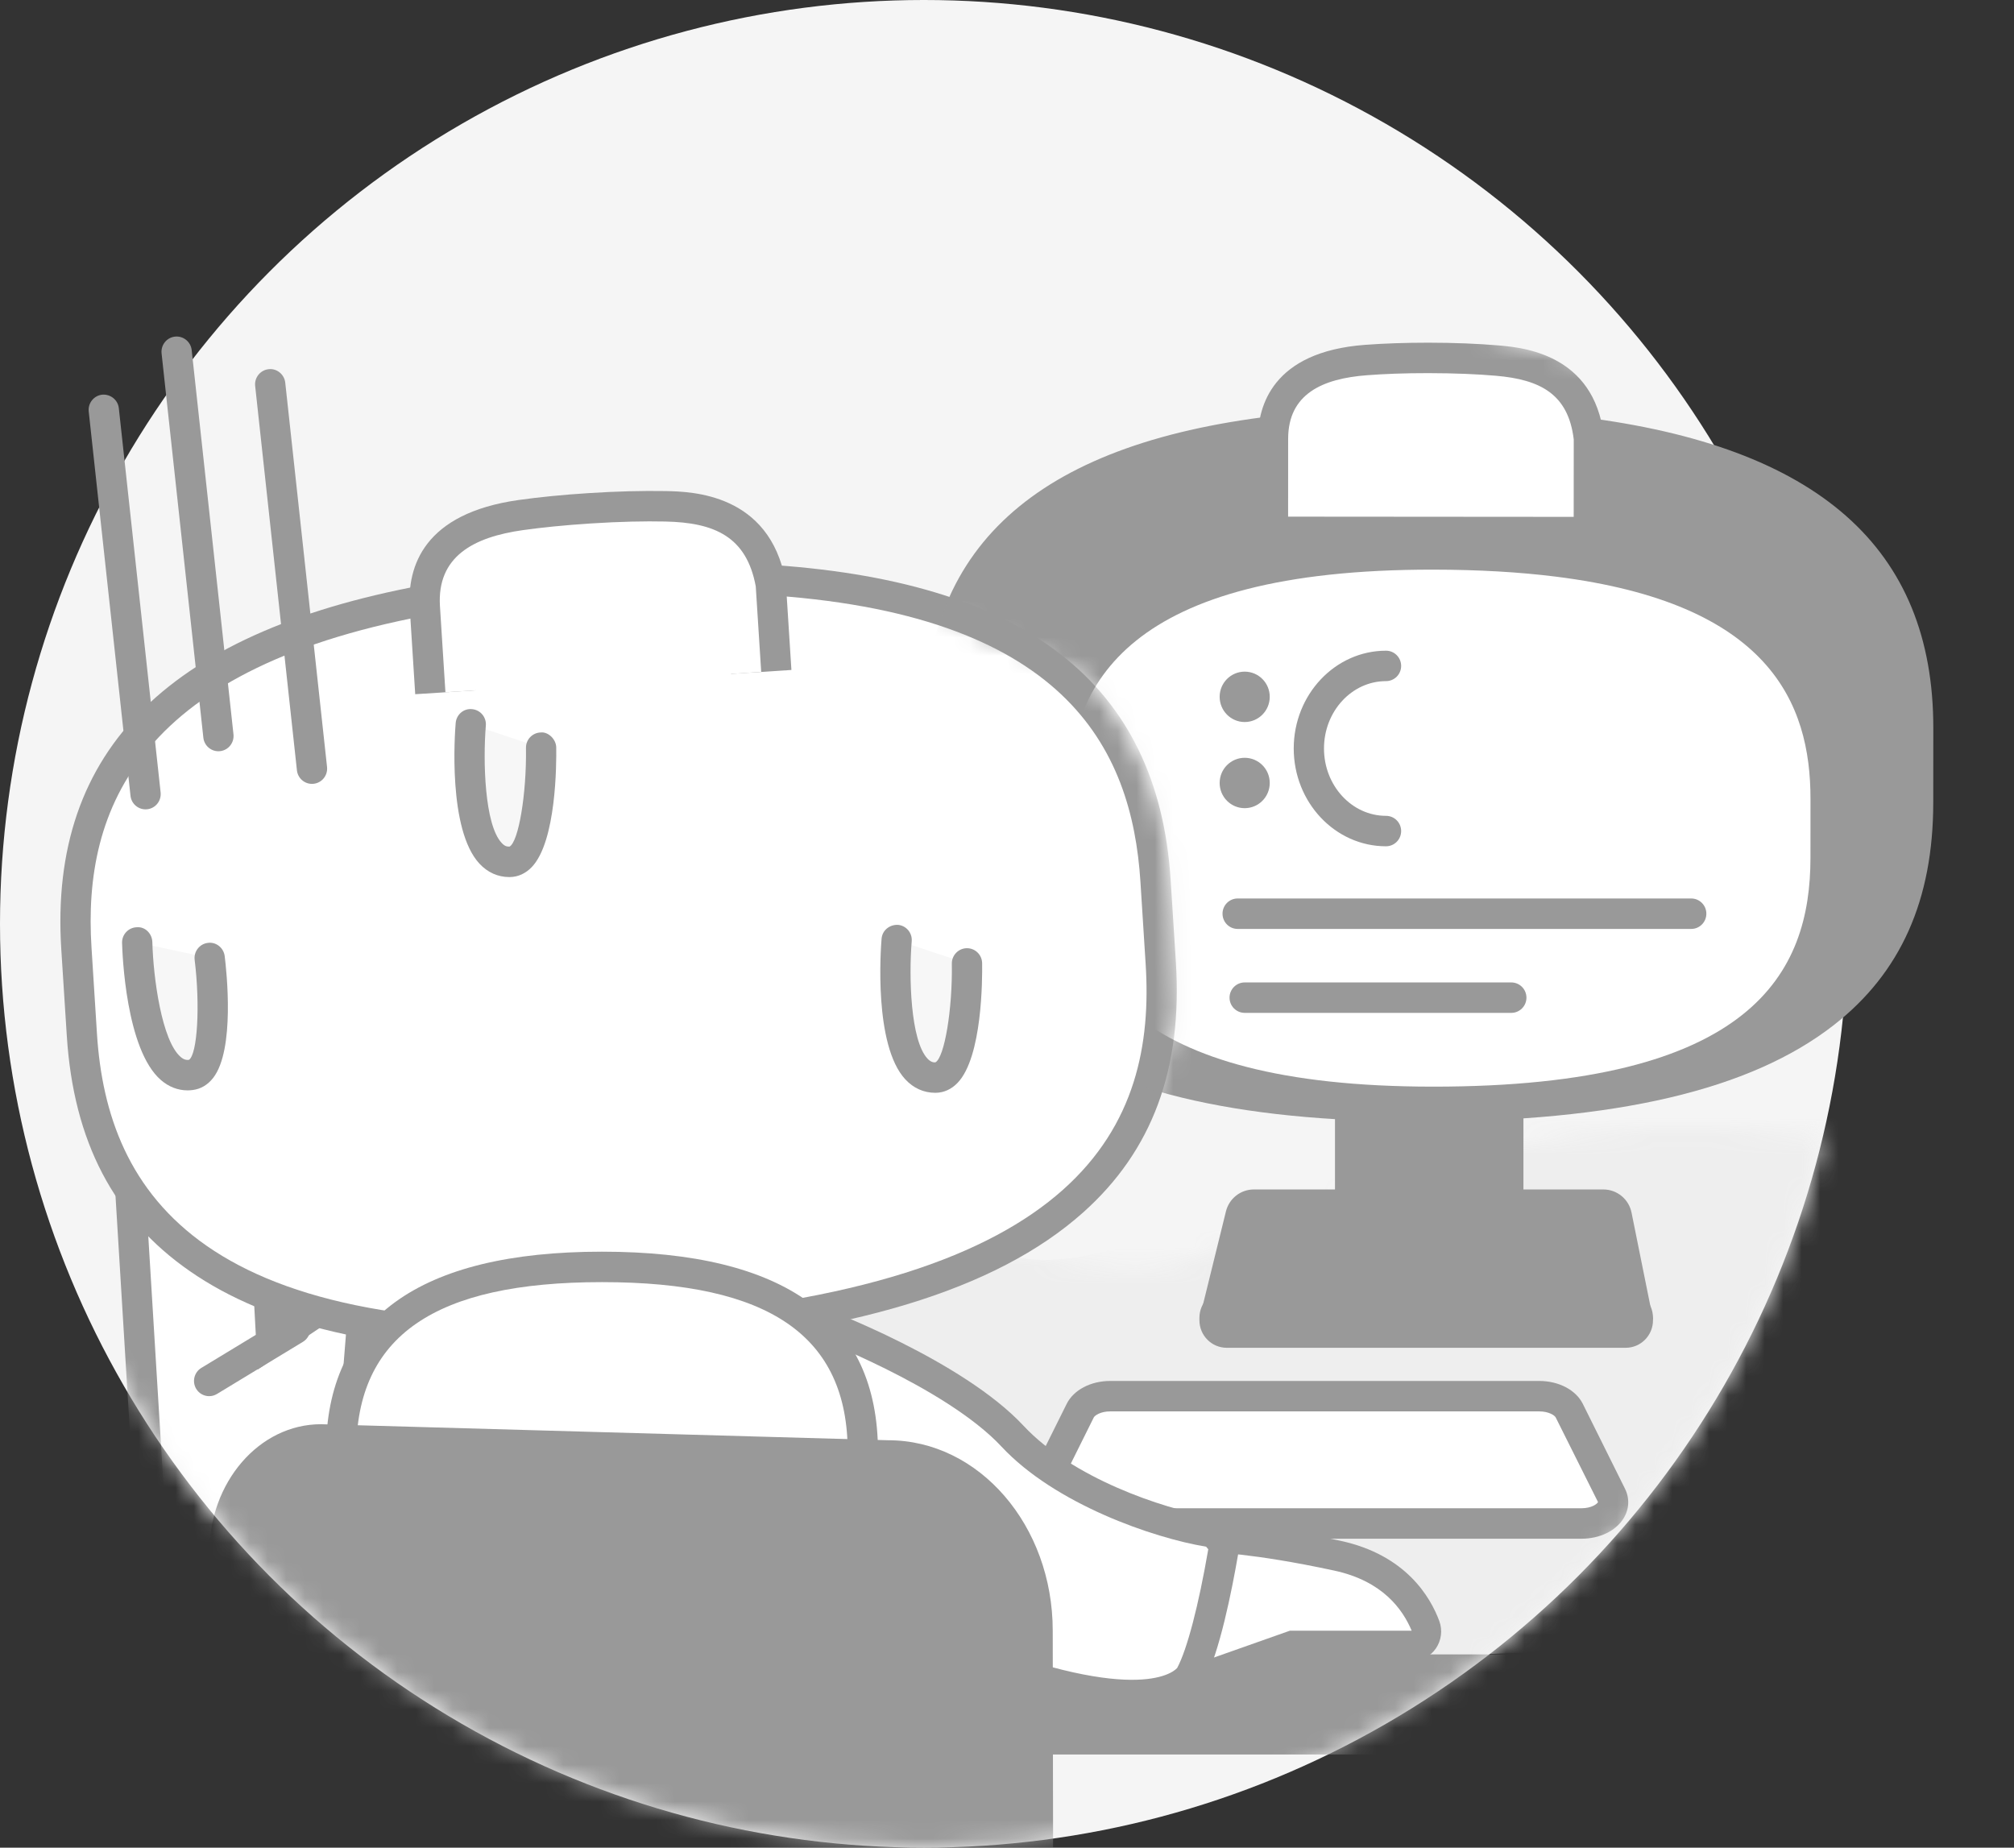 <svg width="109" height="100" viewBox="0 0 109 100" fill="none" xmlns="http://www.w3.org/2000/svg">
<rect x="0" y="0" width="109" height="100" fill="#333333" stroke="none"/>
<circle cx="50" cy="50" r="50" fill="#F5F5F5"/>
<mask id="mask0_4887_47994" style="mask-type:luminance" maskUnits="userSpaceOnUse" x="0" y="0" width="100" height="100">
<circle cx="50" cy="50" r="50" fill="white"/>
</mask>
<g mask="url(#mask0_4887_47994)">
<mask id="mask1_4887_47994" style="mask-type:luminance" maskUnits="userSpaceOnUse" x="5" y="58" width="118" height="48">
<path fill-rule="evenodd" clip-rule="evenodd" d="M9.121 65.884C3.756 72.363 2.7 96.263 13.701 102.748C24.702 109.233 78.608 102.117 76.982 95C76.982 95 114.579 97.962 114.579 92.933C114.579 87.906 125.8 88.222 121.737 82.248C117.677 76.274 117.283 65.6 102.749 62.375C88.853 59.288 80.59 62.104 72.052 64.97C63.514 67.836 65.572 69.921 55.171 67.836C44.769 65.747 46.704 63.3 39.751 59.71C37.788 58.697 34.918 58.232 31.689 58.23C23.488 58.23 12.971 61.234 9.121 65.884Z" fill="white"/>
</mask>
<g mask="url(#mask1_4887_47994)">
<path fill-rule="evenodd" clip-rule="evenodd" d="M115.376 87.554L108.2 57.885C108.2 57.885 93.246 51.667 84.954 55.676C76.663 59.684 59.685 70.85 53.877 67.607C48.071 64.363 40.41 62.343 39.752 62.348C39.093 62.353 21.432 69.019 21.432 69.019L29.404 79.343L33.504 91.098L94.237 89.056L112.049 90.632" fill="#EEEEEE"/>
</g>
<mask id="mask2_4887_47994" style="mask-type:luminance" maskUnits="userSpaceOnUse" x="5" y="58" width="118" height="48">
<path fill-rule="evenodd" clip-rule="evenodd" d="M13.701 102.748C24.702 109.233 78.608 102.117 76.982 95C76.982 95 114.579 97.962 114.579 92.933C114.579 87.906 125.8 88.222 121.737 82.248C117.677 76.274 117.283 65.6 102.749 62.375C88.853 59.288 80.59 62.104 72.052 64.97C63.514 67.836 65.572 69.921 55.171 67.836C44.769 65.747 46.704 63.3 39.751 59.71C37.788 58.697 34.918 58.232 31.689 58.23C23.488 58.23 12.971 61.234 9.121 65.884C3.756 72.363 2.7 96.263 13.701 102.748Z" fill="white"/>
</mask>
<g mask="url(#mask2_4887_47994)">
<path fill-rule="evenodd" clip-rule="evenodd" d="M16.217 94.957C15.625 94.957 15.143 94.472 15.143 93.873V90.623C15.143 90.024 15.625 89.539 16.217 89.539H114.407C114.999 89.539 115.48 90.024 115.48 90.623V92.674C115.48 93.934 114.467 94.957 113.216 94.957H16.217Z" fill="#999999"/>
</g>
<path fill-rule="evenodd" clip-rule="evenodd" d="M85.59 82.454H57.804C56.635 82.454 55.809 81.685 56.179 80.942L58.461 76.35C58.696 75.88 59.349 75.564 60.086 75.564H83.305C84.044 75.564 84.697 75.88 84.931 76.35L87.213 80.942C87.584 81.685 86.758 82.454 85.59 82.454Z" fill="white"/>
<path fill-rule="evenodd" clip-rule="evenodd" d="M60.087 76.388C59.572 76.388 59.251 76.603 59.195 76.718L56.912 81.31C56.938 81.389 57.251 81.631 57.803 81.631H85.59C86.142 81.631 86.453 81.388 86.486 81.294L84.198 76.718C84.14 76.603 83.821 76.388 83.305 76.388H60.087ZM85.59 83.279H57.803C56.814 83.279 55.939 82.855 55.522 82.173C55.215 81.676 55.189 81.091 55.446 80.573L57.73 75.981C58.105 75.228 59.029 74.741 60.087 74.741H83.305C84.364 74.741 85.289 75.228 85.664 75.981L87.946 80.573C88.205 81.092 88.177 81.676 87.871 82.175C87.453 82.855 86.578 83.279 85.59 83.279Z" fill="#999999"/>
<path fill-rule="evenodd" clip-rule="evenodd" d="M6.674 58.189L8.061 80.948C8.215 83.482 10.949 84.982 13.151 83.739L18.884 80.502L19.785 69.218L14.687 72.636L14.066 61.128" fill="white"/>
<path fill-rule="evenodd" clip-rule="evenodd" d="M11.476 85.008C10.78 85.008 10.084 84.833 9.446 84.484C8.157 83.777 7.333 82.474 7.243 80.998L5.856 58.24L7.491 58.14L8.878 80.899C8.934 81.803 9.438 82.602 10.231 83.037C11.021 83.471 11.964 83.464 12.749 83.023L18.102 79.999L18.834 70.846L13.946 74.122L13.248 61.175L14.885 61.084L15.427 71.151L20.738 67.594L19.665 81.006L13.552 84.458C12.903 84.825 12.19 85.008 11.476 85.008Z" fill="#999999"/>
<path fill-rule="evenodd" clip-rule="evenodd" d="M65.549 83.194C65.549 83.194 67.708 83.194 72.38 84.197C75.486 84.868 76.678 86.802 77.129 88.026C77.317 88.537 76.944 89.079 76.401 89.079H69.811C69.787 89.079 69.762 89.083 69.739 89.091L63.036 91.524" fill="white"/>
<path fill-rule="evenodd" clip-rule="evenodd" d="M63.315 92.3L62.758 90.749L69.811 88.257H76.401C75.921 87.116 74.844 85.571 72.209 85.004C67.708 84.035 65.569 84.019 65.547 84.019L65.549 82.371C65.641 82.371 67.85 82.381 72.552 83.393C76.092 84.156 77.42 86.444 77.898 87.739C78.079 88.234 78.008 88.785 77.712 89.217C77.414 89.647 76.924 89.904 76.401 89.904H69.914L63.315 92.3Z" fill="#999999"/>
<path fill-rule="evenodd" clip-rule="evenodd" d="M44.143 71.514C44.143 71.514 51.59 74.287 54.8 77.731C57.611 80.748 62.783 82.465 65.407 82.898C65.93 82.985 66.29 83.463 66.2 83.987C65.908 85.689 65.24 89.146 64.419 90.686C64.419 90.686 62.997 93.545 52.967 89.81C47.175 87.65 45.676 86.577 45.676 86.577" fill="white"/>
<path fill-rule="evenodd" clip-rule="evenodd" d="M52.683 90.582C46.856 88.408 45.266 87.295 45.2 87.247L46.15 85.906C46.16 85.912 47.712 86.97 53.253 89.036C62.12 92.338 63.699 90.29 63.716 90.265C64.248 89.262 64.866 86.911 65.393 83.848L65.275 83.711C62.412 83.238 57.101 81.404 54.203 78.295C51.163 75.033 43.931 72.314 43.859 72.286L44.427 70.742C44.738 70.858 52.093 73.622 55.397 77.168C58.017 79.977 62.898 81.648 65.54 82.086C66.019 82.164 66.435 82.426 66.712 82.816C66.982 83.198 67.087 83.665 67.007 84.128C66.681 86.026 66.006 89.453 65.141 91.076C64.971 91.42 64.178 92.561 61.308 92.561C59.444 92.561 56.701 92.078 52.683 90.582Z" fill="#999999"/>
<path fill-rule="evenodd" clip-rule="evenodd" d="M28.917 73.164C20.622 73.164 14.492 71.724 10.274 68.797C6.155 65.94 3.978 61.775 3.615 56.058L3.317 51.382C2.625 40.525 9.233 34.042 23.521 31.557L24.078 34.804C7.646 37.661 6.226 45.514 6.586 51.171L6.884 55.848C7.184 60.556 8.852 63.807 12.133 66.084C16.531 69.135 23.929 70.349 34.124 69.692C44.844 69.002 52.352 66.805 56.439 63.164C59.425 60.503 60.673 57.048 60.37 52.283L60.087 47.829C59.702 41.804 57.192 34.765 41.055 33.831L41.244 30.542C55.443 31.364 62.675 36.95 63.356 47.618L63.64 52.072C64.007 57.854 62.362 62.287 58.611 65.63C53.9 69.829 45.958 72.233 34.334 72.981C32.435 73.103 30.629 73.164 28.917 73.164Z" fill="#999999"/>
<path fill-rule="evenodd" clip-rule="evenodd" d="M41.149 32.185C57.6 33.138 61.257 40.435 61.722 47.725L62.004 52.177C62.554 60.799 58.767 69.755 34.23 71.336C10.916 72.838 5.797 64.57 5.248 55.953L4.952 51.277C4.472 43.76 7.484 36.016 23.8 33.181" fill="white"/>
<path fill-rule="evenodd" clip-rule="evenodd" d="M22.472 37.572L22.176 32.919C22.032 30.646 22.938 27.784 28.073 27.061C29.192 26.903 30.463 26.778 31.852 26.689C33.361 26.591 34.766 26.557 36.036 26.578C37.42 26.608 41.636 26.694 42.513 31.434L42.537 31.63L42.832 36.26L39.563 36.473L39.274 31.945C39.002 30.582 38.409 29.923 35.969 29.874C34.792 29.849 33.48 29.884 32.062 29.977C30.755 30.06 29.565 30.178 28.528 30.325C25.323 30.775 25.4 31.984 25.445 32.709L25.742 37.362L22.472 37.572Z" fill="#999999"/>
<path fill-rule="evenodd" clip-rule="evenodd" d="M24.107 37.466L23.811 32.813C23.64 30.121 25.625 29.068 28.3 28.692C29.303 28.551 30.509 28.426 31.957 28.332C33.562 28.228 34.899 28.203 36.003 28.226C38.671 28.281 40.404 29.042 40.902 31.734L41.197 36.366" fill="white"/>
<path fill-rule="evenodd" clip-rule="evenodd" d="M46.698 78.585C46.698 86.428 40.379 107.833 32.581 107.833C24.784 107.833 18.464 86.428 18.464 78.585C18.464 70.742 24.784 68.569 32.581 68.569C40.379 68.569 46.698 70.742 46.698 78.585Z" fill="white"/>
<path fill-rule="evenodd" clip-rule="evenodd" d="M32.581 69.392C23.507 69.392 19.282 72.312 19.282 78.584C19.282 86.546 25.606 107.008 32.581 107.008C39.556 107.008 45.879 86.546 45.879 78.584C45.879 72.312 41.654 69.392 32.581 69.392ZM32.581 108.656C23.843 108.656 17.644 85.852 17.644 78.584C17.644 71.392 22.67 67.744 32.581 67.744C42.491 67.744 47.517 71.392 47.517 78.584C47.517 85.852 41.318 108.656 32.581 108.656Z" fill="#999999"/>
<path fill-rule="evenodd" clip-rule="evenodd" d="M11.319 74.741L15.972 71.918L11.319 74.741Z" fill="white"/>
<path fill-rule="evenodd" clip-rule="evenodd" d="M11.32 75.564C11.043 75.564 10.771 75.422 10.617 75.165C10.385 74.775 10.509 74.271 10.896 74.035L15.548 71.213C15.935 70.977 16.439 71.102 16.674 71.493C16.906 71.883 16.782 72.388 16.395 72.623L11.743 75.445C11.61 75.526 11.464 75.564 11.32 75.564Z" fill="#999999"/>
<path fill-rule="evenodd" clip-rule="evenodd" d="M25.478 39.202C25.478 39.202 24.856 46.684 27.587 46.646C29.382 46.621 29.285 40.467 29.285 40.467" fill="#F7F7F7"/>
<path fill-rule="evenodd" clip-rule="evenodd" d="M27.565 47.469C26.949 47.469 26.389 47.219 25.947 46.742C24.236 44.897 24.613 39.718 24.662 39.132C24.7 38.681 25.085 38.334 25.547 38.381C25.997 38.419 26.332 38.817 26.294 39.27C26.135 41.198 26.225 44.625 27.146 45.617C27.313 45.798 27.423 45.821 27.575 45.821C28.061 45.573 28.505 42.973 28.466 40.48C28.459 40.023 28.82 39.651 29.272 39.643C29.655 39.597 30.098 39.999 30.104 40.453C30.117 41.292 30.116 45.546 28.774 46.935C28.443 47.278 28.035 47.462 27.598 47.469H27.565Z" fill="#999999"/>
<path fill-rule="evenodd" clip-rule="evenodd" d="M7.427 51.008C7.427 51.008 7.617 58.515 10.328 58.179C12.11 57.958 11.348 51.85 11.348 51.85" fill="#F7F7F7"/>
<path fill-rule="evenodd" clip-rule="evenodd" d="M10.153 59.014C9.629 59.014 9.132 58.822 8.706 58.452C6.808 56.806 6.623 51.616 6.606 51.029C6.597 50.574 6.952 50.197 7.406 50.185C7.861 50.146 8.233 50.535 8.245 50.988C8.295 52.922 8.754 56.32 9.776 57.204C9.965 57.367 10.109 57.377 10.227 57.361C10.682 57.061 10.842 54.43 10.535 51.953C10.479 51.5 10.798 51.088 11.245 51.032C11.693 50.966 12.104 51.296 12.161 51.747C12.264 52.581 12.721 56.809 11.539 58.336C11.245 58.714 10.862 58.943 10.426 58.995C10.335 59.007 10.243 59.014 10.153 59.014Z" fill="#999999"/>
<path fill-rule="evenodd" clip-rule="evenodd" d="M48.528 50.877C48.528 50.877 47.905 58.358 50.636 58.322C52.431 58.296 52.334 52.144 52.334 52.144" fill="#F7F7F7"/>
<path fill-rule="evenodd" clip-rule="evenodd" d="M50.616 59.145C49.997 59.145 49.438 58.895 48.996 58.417C47.286 56.571 47.663 51.393 47.712 50.806C47.749 50.355 48.138 50.038 48.596 50.055C49.047 50.093 49.381 50.491 49.343 50.944C49.184 52.872 49.275 56.301 50.194 57.293C50.364 57.474 50.513 57.509 50.624 57.497C51.109 57.25 51.555 54.65 51.515 52.156C51.509 51.699 51.871 51.327 52.323 51.319H52.334C52.782 51.319 53.147 51.679 53.154 52.129C53.167 52.968 53.165 57.219 51.823 58.609C51.492 58.954 51.085 59.138 50.647 59.145H50.616Z" fill="#999999"/>
<path fill-rule="evenodd" clip-rule="evenodd" d="M17.372 77.082L48.074 77.95C52.99 77.95 56.975 82.565 56.975 88.257L57.006 107.022C57.011 109.712 54.847 111.894 52.174 111.886C46.19 111.866 36.289 111.785 32.13 111.477C28.472 111.207 19.862 109.875 14.94 109.089C12.85 108.755 11.32 106.943 11.32 104.814V84.09C11.32 80.219 14.029 77.082 17.372 77.082Z" fill="#999999"/>
</g>
<path fill-rule="evenodd" clip-rule="evenodd" d="M7.877 43.804C7.464 43.804 7.109 43.493 7.063 43.071L4.802 22.271C4.753 21.818 5.079 21.411 5.528 21.361C5.972 21.32 6.381 21.638 6.431 22.09L8.693 42.89C8.74 43.343 8.418 43.75 7.967 43.799C7.936 43.803 7.906 43.804 7.877 43.804Z" fill="#999999"/>
<path fill-rule="evenodd" clip-rule="evenodd" d="M11.82 40.659C11.407 40.659 11.052 40.348 11.006 39.926L8.745 19.128C8.696 18.674 9.021 18.267 9.471 18.218C9.917 18.17 10.325 18.495 10.374 18.946L12.636 39.745C12.683 40.198 12.361 40.605 11.91 40.654C11.879 40.657 11.85 40.659 11.82 40.659Z" fill="#999999"/>
<path fill-rule="evenodd" clip-rule="evenodd" d="M16.884 42.425C16.471 42.425 16.116 42.114 16.07 41.692L13.81 20.892C13.76 20.439 14.086 20.032 14.535 19.982C14.976 19.926 15.389 20.259 15.438 20.71L17.7 41.511C17.748 41.964 17.425 42.371 16.974 42.42C16.943 42.423 16.914 42.425 16.884 42.425Z" fill="#999999"/>
<mask id="mask3_4887_47994" style="mask-type:luminance" maskUnits="userSpaceOnUse" x="49" y="16" width="60" height="65">
<path d="M50.129 31.66C51.126 34.508 56.498 35.2 58.204 36.278C59.91 37.355 61.691 40.646 62.623 43.384C63.555 46.123 63.621 52.345 63.69 54.746C63.719 55.765 62.108 60.594 61.342 62.079C60.621 63.478 59.363 65.299 59.363 65.299L58.204 68.842L64.889 80.862L89.426 77.608C89.426 77.608 108.997 64.19 108.338 62.079C107.678 59.968 107.019 25.38 107.019 25.38C107.019 25.38 76.029 17.018 76.029 16.675C76.029 16.331 52.634 20.168 51.52 20.367C50.406 20.567 49.132 28.812 50.129 31.66Z" fill="white"/>
</mask>
<g mask="url(#mask3_4887_47994)">
<path fill-rule="evenodd" clip-rule="evenodd" d="M64.914 71.388L66.349 65.565C66.521 64.867 67.143 64.377 67.859 64.377H86.777C87.516 64.377 88.155 64.901 88.301 65.631L89.462 71.388" fill="#999999"/>
<path fill-rule="evenodd" clip-rule="evenodd" d="M72.251 66.971H82.45V59.714H72.251V66.971Z" fill="#999999"/>
<path fill-rule="evenodd" clip-rule="evenodd" d="M76.866 60.706C66.79 60.699 59.749 58.994 55.34 55.493C51.757 52.647 50.017 48.726 50.021 43.504L50.024 39.275C50.031 29.361 56.404 23.856 69.511 22.444L69.86 25.721C55.023 27.318 53.303 34.223 53.3 39.278L53.297 43.508C53.294 47.709 54.588 50.698 57.371 52.906C61.127 55.888 67.686 57.404 76.868 57.41H76.928C86.554 57.41 93.388 55.883 97.244 52.873C100.045 50.686 101.351 47.686 101.354 43.432L101.357 39.403C101.36 34.02 99.522 27.613 85.168 25.84L85.567 22.569C98.404 24.154 104.64 29.662 104.633 39.407L104.63 43.435C104.627 48.714 102.868 52.652 99.252 55.476C94.747 58.995 87.443 60.706 76.93 60.706H76.866Z" fill="#999999"/>
<path fill-rule="evenodd" clip-rule="evenodd" d="M85.368 24.204C100.13 26.027 103 32.813 102.995 39.406L102.992 43.433C102.987 51.228 99.057 59.072 76.867 59.057C55.783 59.044 51.654 51.298 51.659 43.505L51.662 39.276C51.667 32.477 54.827 25.681 69.684 24.082" fill="#999999"/>
<path fill-rule="evenodd" clip-rule="evenodd" d="M86.808 27.975L83.531 27.971L83.535 23.889C83.376 22.717 82.917 22.159 80.824 21.977C79.775 21.888 78.548 21.829 77.244 21.842C76.103 21.842 75.053 21.878 74.122 21.949C71.355 22.157 71.355 23.117 71.355 23.753L71.352 27.963L68.076 27.96L68.079 23.752C68.079 22.014 68.834 19.04 73.878 18.664C74.907 18.586 76.078 18.547 77.315 18.547C78.707 18.549 79.98 18.6 81.102 18.695C82.38 18.806 86.269 19.138 86.799 23.589L86.811 23.786L86.808 27.975Z" fill="#999999"/>
<path fill-rule="evenodd" clip-rule="evenodd" d="M84.188 31.207C82.249 30.965 80.049 30.832 77.552 30.83C61.048 30.82 57.808 36.982 57.803 43.145L57.802 46.493C57.797 52.666 61.031 58.801 77.534 58.812C94.905 58.824 97.981 52.611 97.984 46.435L97.986 43.247C97.991 38.025 95.745 32.651 84.188 31.207Z" fill="white"/>
<path fill-rule="evenodd" clip-rule="evenodd" d="M68.72 37.713C68.72 38.466 68.113 39.078 67.364 39.078C66.615 39.078 66.009 38.466 66.009 37.713C66.009 36.96 66.615 36.351 67.364 36.351C68.113 36.351 68.72 36.96 68.72 37.713Z" fill="#999999"/>
<path fill-rule="evenodd" clip-rule="evenodd" d="M68.72 42.376C68.72 43.131 68.113 43.74 67.364 43.74C66.615 43.74 66.009 43.131 66.009 42.376C66.009 41.623 66.615 41.014 67.364 41.014C68.113 41.014 68.72 41.623 68.72 42.376Z" fill="#999999"/>
<path fill-rule="evenodd" clip-rule="evenodd" d="M75.013 45.803C72.259 45.803 70.018 43.429 70.018 40.509C70.018 37.591 72.259 35.217 75.013 35.217C75.465 35.217 75.832 35.586 75.832 36.041C75.832 36.497 75.465 36.864 75.013 36.864C73.162 36.864 71.656 38.499 71.656 40.509C71.656 42.519 73.162 44.155 75.013 44.155C75.465 44.155 75.832 44.524 75.832 44.979C75.832 45.434 75.465 45.803 75.013 45.803Z" fill="#999999"/>
<path fill-rule="evenodd" clip-rule="evenodd" d="M91.531 50.276H66.983C66.531 50.276 66.164 49.907 66.164 49.452C66.164 48.997 66.531 48.628 66.983 48.628H91.531C91.983 48.628 92.35 48.997 92.35 49.452C92.35 49.907 91.983 50.276 91.531 50.276Z" fill="#999999"/>
<path fill-rule="evenodd" clip-rule="evenodd" d="M81.793 54.819H67.364C66.911 54.819 66.544 54.45 66.544 53.996C66.544 53.541 66.911 53.172 67.364 53.172H81.793C82.246 53.172 82.613 53.541 82.613 53.996C82.613 54.45 82.246 54.819 81.793 54.819Z" fill="#999999"/>
<path fill-rule="evenodd" clip-rule="evenodd" d="M69.714 27.962L69.716 23.752C69.718 21.32 71.569 20.488 74 20.307C74.91 20.238 76.003 20.193 77.312 20.195C78.765 20.197 79.971 20.251 80.962 20.337C83.363 20.543 84.88 21.33 85.173 23.785L85.17 27.974" fill="white"/>
<path fill-rule="evenodd" clip-rule="evenodd" d="M70.836 27.939L70.838 24.345C70.84 22.269 72.419 21.557 74.494 21.402C75.272 21.343 76.204 21.309 77.322 21.309C78.562 21.31 79.59 21.356 80.439 21.429C82.488 21.604 83.782 22.276 84.031 24.373L84.03 27.947" fill="white"/>
<path fill-rule="evenodd" clip-rule="evenodd" d="M66.394 72.946C65.577 72.946 64.914 72.28 64.914 71.456V71.321C64.914 70.499 65.577 69.832 66.394 69.832H87.981C88.8 69.832 89.462 70.499 89.462 71.321V71.456C89.462 72.28 88.8 72.946 87.981 72.946H66.394Z" fill="#999999"/>
</g>
</svg>
